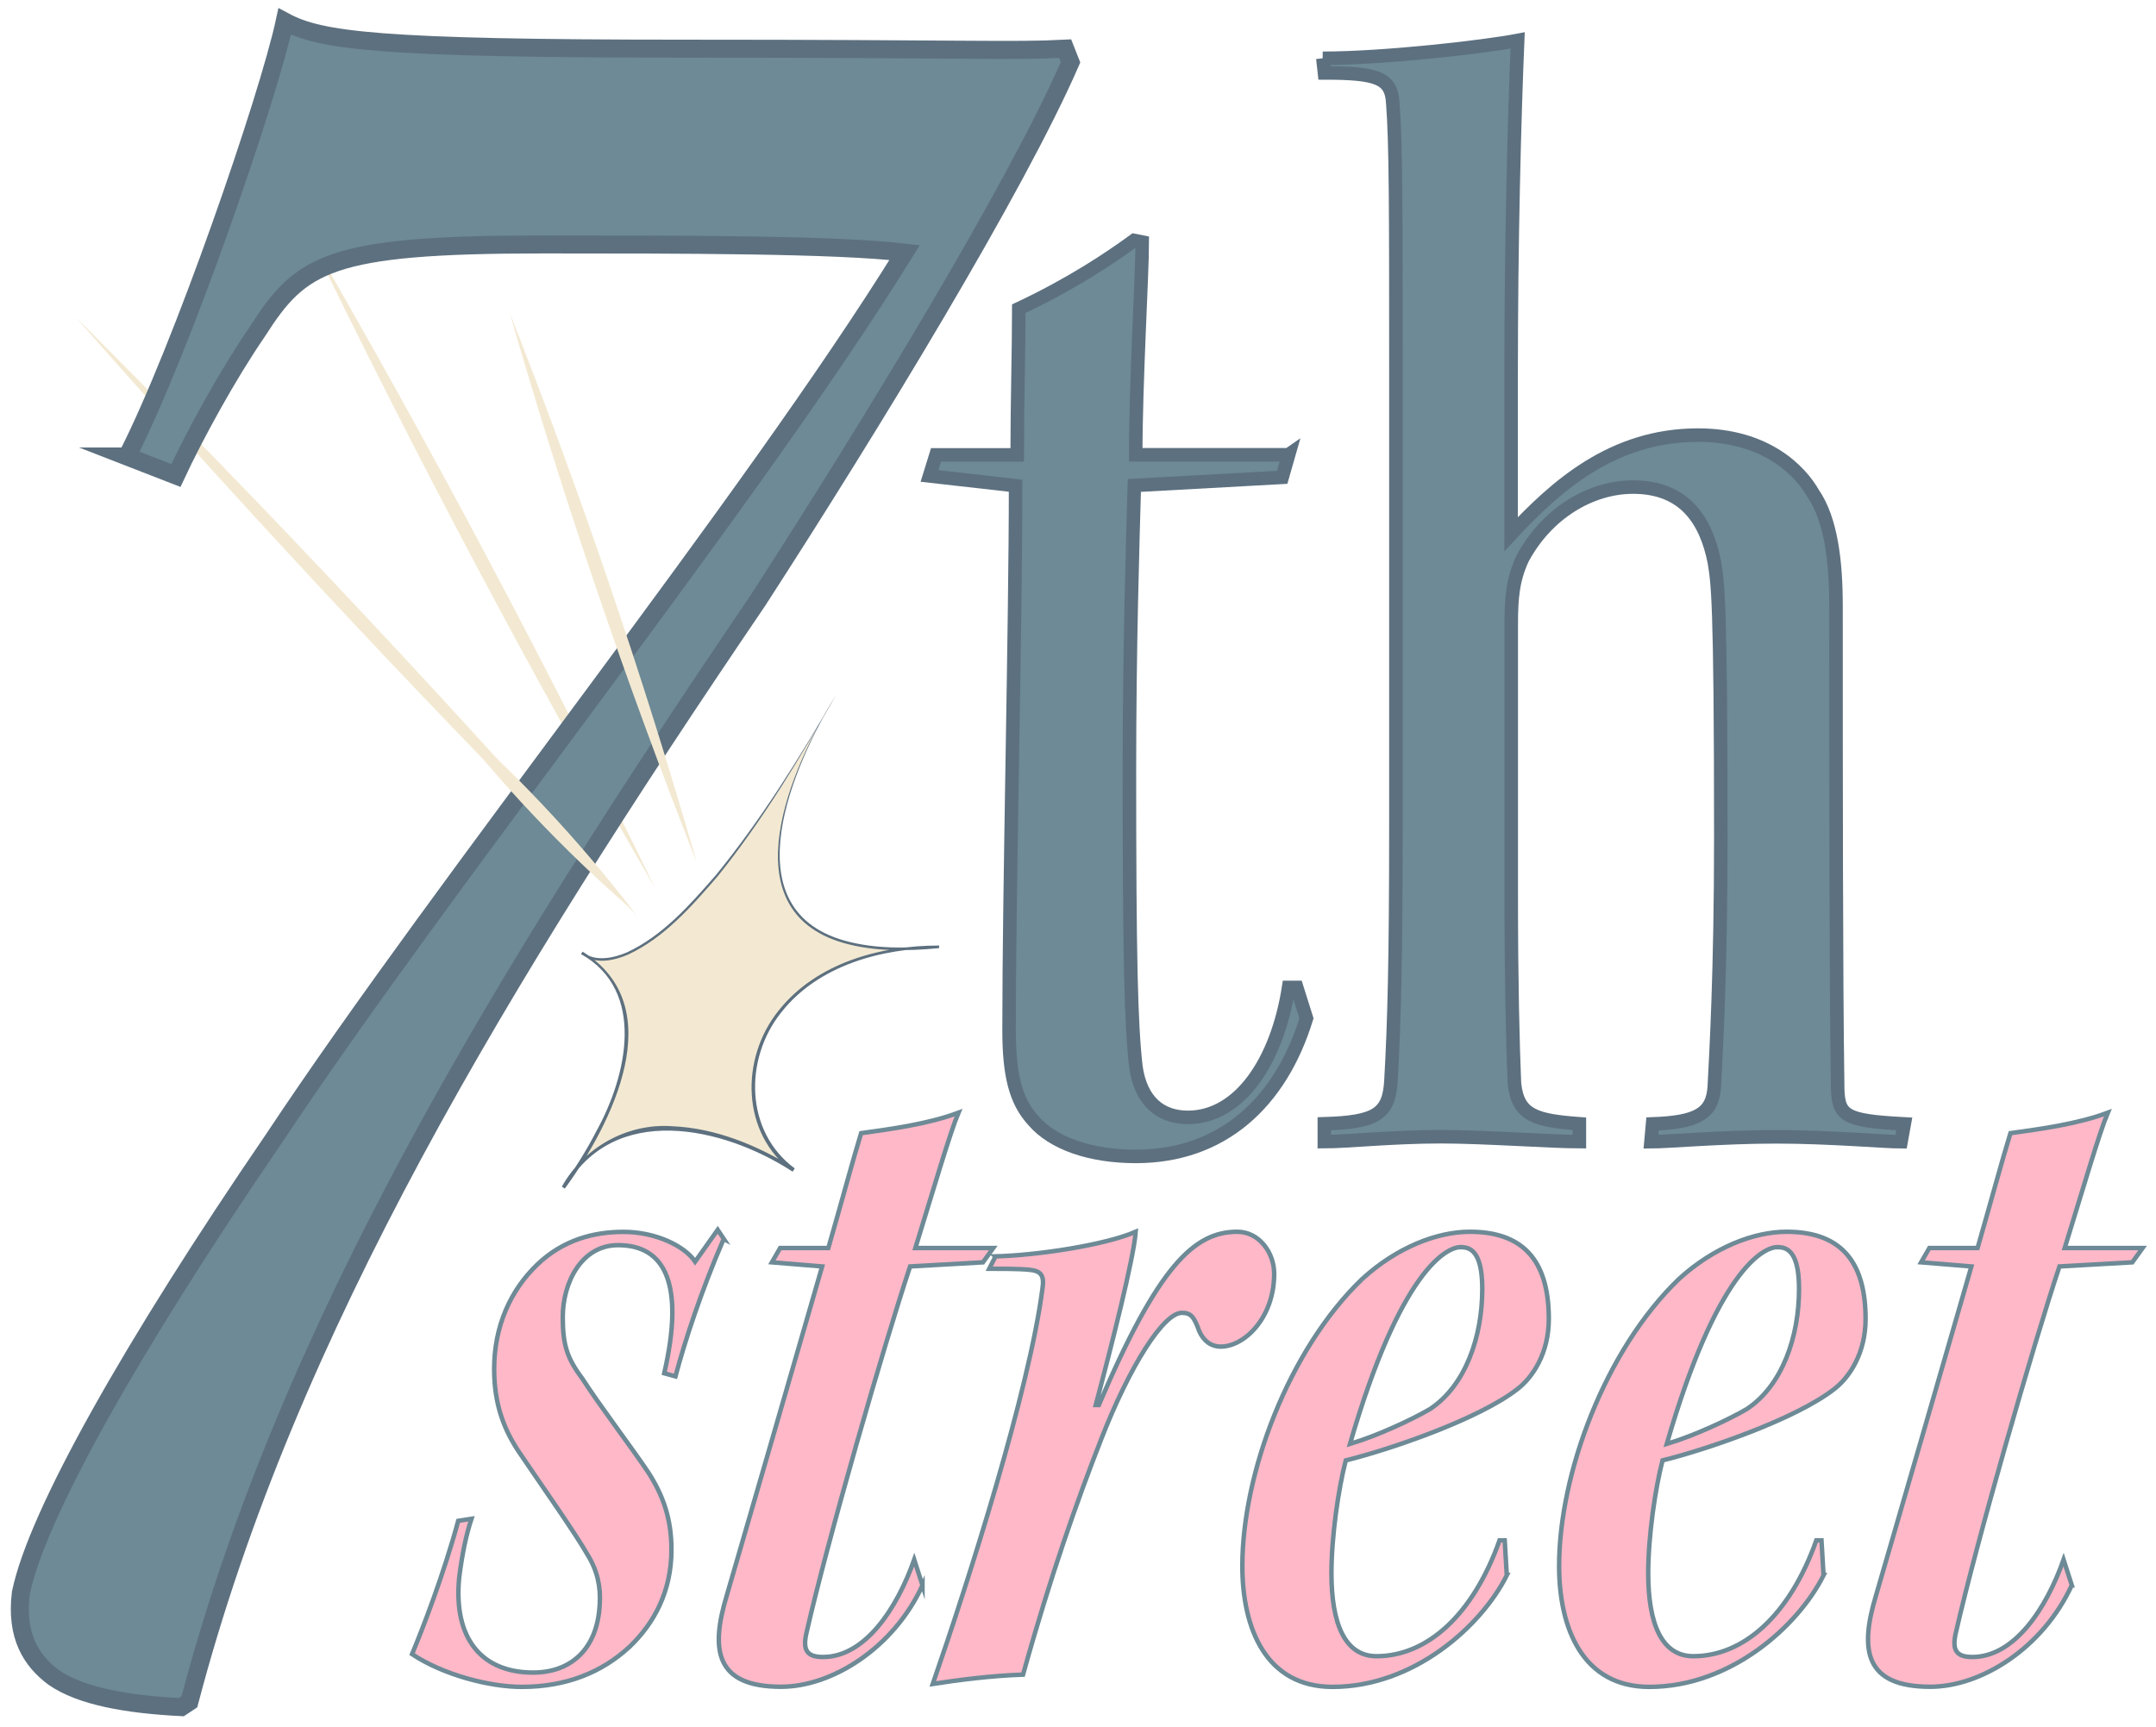 <?xml version="1.0" encoding="UTF-8"?><svg id="Layer_1" xmlns="http://www.w3.org/2000/svg" viewBox="0 0 188.26 150.81"><defs><style>.cls-1{fill:#ffb8c8;stroke:#6d8a96;stroke-width:.39px;}.cls-1,.cls-2,.cls-3{stroke-miterlimit:10;}.cls-4{fill:#5d707f;}.cls-4,.cls-5,.cls-6{stroke-width:0px;}.cls-2{stroke-width:1.57px;}.cls-2,.cls-5,.cls-3{fill:#6d8a96;}.cls-2,.cls-3{stroke:#5d707f;}.cls-3{stroke-width:1.18px;}.cls-6{fill:#f3e9d2;}</style></defs><line class="cls-5" x1="26.97" y1="20.59" x2="57.17" y2="77.54"/><path class="cls-6" d="M26.97,20.59c10.72,18.53,20.88,37.67,30.21,56.94-10.73-18.53-20.88-37.67-30.21-56.94h0Z"/><line class="cls-5" x1="55.68" y1="80.01" x2="6.6" y2="27.69"/><path class="cls-6" d="M55.68,80.01C38.81,63.18,22.31,45.61,6.6,27.69c16.87,16.83,33.36,34.41,49.08,52.32h0Z"/><path class="cls-1" d="M63.19,108.21c-1.97,4.57-3.4,8.95-4.21,12l-.98-.27c1.79-7.79.09-11.19-4.03-11.19-3.22,0-4.83,3.31-4.83,6.27,0,2.42.36,3.58,1.7,5.37,1.43,2.24,4.48,6.27,5.73,8.15,1.34,2.06,2.06,4.12,2.06,6.8,0,3.67-1.52,6.45-3.67,8.5-2.42,2.24-5.55,3.49-9.4,3.49-2.86,0-6.89-1.07-9.58-2.86.9-2.15,2.77-6.98,4.03-11.64l1.16-.18c-.45,1.34-.81,3.04-1.07,5.1-.54,5.37,1.97,8.33,6.45,8.33,3.31,0,5.64-2.06,5.82-6,.09-1.43-.18-2.87-1.07-4.3-1.07-1.88-3.85-5.82-5.91-8.86-1.34-1.97-2.24-4.21-2.24-7.34,0-3.76,1.43-6.89,3.76-9.13,2.24-2.15,4.92-2.86,7.52-2.86,2.86,0,5.37,1.25,6.27,2.6l1.97-2.78.54.81Z"/><path class="cls-1" d="M80.55,138.46c-2.51,5.46-7.88,8.86-12.35,8.86-5.73,0-6.18-3.22-4.74-7.97,2.42-8.33,6.09-20.95,8.33-28.74l-4.39-.36.72-1.25h4.21c1.16-4.03,2.15-7.7,2.86-10.03,2.6-.36,5.91-.81,8.5-1.79-.72,1.7-2.24,6.89-3.76,11.82h6.8l-.9,1.25-6.36.36c-2.24,6.71-7.25,24.08-9.04,31.96-.36,1.52,0,2.15,1.43,2.15,3.67,0,6.45-4.21,7.97-8.5l.72,2.24Z"/><path class="cls-1" d="M86.91,109.73c3.67-.09,9.58-.99,12.26-2.15-.18,2.33-2.06,9.76-3.49,15.13h.27c5.19-12.17,8.33-15.13,12.09-15.13,1.88,0,3.22,1.79,3.22,3.67,0,3.85-2.6,6.36-4.66,6.36-.9,0-1.52-.54-1.88-1.34-.45-1.25-.72-1.61-1.52-1.61-1.61,0-4.57,4.66-7.07,11.1-2.06,5.28-4.39,11.82-6.8,20.5-2.69.09-5.55.45-7.88.81,3.13-9.04,8.42-25.6,9.58-34.56.18-1.16-.18-1.52-1.16-1.61-.81-.09-2.69-.09-3.49-.09l.54-1.07Z"/><path class="cls-1" d="M131.58,137.57c-2.24,4.48-8.15,9.76-15.22,9.76-5.82,0-7.88-5.1-7.88-10.56,0-8.06,4.03-18.89,10.47-25.07,3.04-2.77,6.54-4.12,9.4-4.12,5.1,0,6.89,3.04,6.89,7.61,0,3.04-1.43,5.1-2.69,6.09-3.4,2.69-11.37,5.37-15.04,6.27-.63,2.42-1.25,6.62-1.25,9.85,0,4.39,1.16,7.25,3.94,7.25,4.39,0,8.42-3.58,10.74-10.12h.45l.18,3.04ZM127.55,108.92c-1.25,0-5.28,2.06-9.67,17.19,2.42-.72,5.46-2.15,6.98-3.04,3.13-2.06,4.57-6.36,4.57-10.47,0-2.42-.54-3.67-1.79-3.67h-.09Z"/><path class="cls-1" d="M159.24,137.57c-2.24,4.48-8.15,9.76-15.22,9.76-5.82,0-7.88-5.1-7.88-10.56,0-8.06,4.03-18.89,10.47-25.07,3.04-2.77,6.54-4.12,9.4-4.12,5.1,0,6.89,3.04,6.89,7.61,0,3.04-1.43,5.1-2.69,6.09-3.4,2.69-11.37,5.37-15.04,6.27-.63,2.42-1.25,6.62-1.25,9.85,0,4.39,1.16,7.25,3.94,7.25,4.39,0,8.42-3.58,10.74-10.12h.45l.18,3.04ZM155.21,108.92c-1.25,0-5.28,2.06-9.67,17.19,2.42-.72,5.46-2.15,6.98-3.04,3.13-2.06,4.57-6.36,4.57-10.47,0-2.42-.54-3.67-1.79-3.67h-.09Z"/><path class="cls-1" d="M180.9,138.46c-2.51,5.46-7.88,8.86-12.35,8.86-5.73,0-6.18-3.22-4.74-7.97,2.42-8.33,6.09-20.95,8.33-28.74l-4.39-.36.72-1.25h4.21c1.16-4.03,2.15-7.7,2.87-10.03,2.6-.36,5.91-.81,8.5-1.79-.72,1.7-2.24,6.89-3.76,11.82h6.8l-.9,1.25-6.36.36c-2.24,6.71-7.25,24.08-9.04,31.96-.36,1.52,0,2.15,1.43,2.15,3.67,0,6.45-4.21,7.97-8.5l.72,2.24Z"/><path class="cls-2" d="M11.09,39.87C15.84,30.61,23.43,8.53,24.86,1.88c3.09,1.66,8.07,2.37,34.91,2.37,24.46,0,28.73.24,33.24,0l.47,1.19c-4.75,10.92-17.33,31.58-27.31,47.02-22.56,33.24-41.08,63.64-49.63,96.17l-.71.47c-4.75-.24-8.79-.95-11.16-2.61-1.9-1.42-3.32-3.56-2.85-7.36,1.42-6.89,9.74-21.61,22.08-39.66,14.96-22.56,41.56-55.56,55.09-77.41-5.94-.71-19.47-.71-31.58-.71-18.76,0-21.13,1.66-24.93,7.6-2.61,3.8-5.46,9.02-7.12,12.58l-4.27-1.66Z"/><path class="cls-3" d="M112.53,39.7l-.57,1.99-12.91.71c-.14,4.97-.43,14.04-.43,24.97,0,16.17.14,22.13.57,25.82.43,2.98,2.13,4.4,4.54,4.4,4.54,0,7.8-4.97,8.79-11.35h.71l.85,2.7c-2.27,7.38-7.38,12.06-14.9,12.06-3.97,0-7.23-1.13-8.94-3.12-1.56-1.7-2.13-3.97-2.13-7.94,0-12.48.57-35.04.57-47.52l-7.52-.85.57-1.84h7.09c0-4.54.14-9.22.14-12.77,4.54-2.13,7.94-4.4,10.07-5.96l.71.14c0,2.84-.57,12.2-.57,18.58h13.33Z"/><path class="cls-3" d="M115.5,5.09c5.39,0,14.04-.99,17.02-1.56-.28,6.67-.57,17.45-.57,29.22v13.9c3.83-4.11,8.8-8.65,16.31-8.65,5.96,0,8.94,3.12,10.07,5.11,1.56,2.27,1.99,5.96,1.99,9.79,0,14.47,0,32.63.14,41.71,0,2.84.42,3.26,5.82,3.55l-.28,1.56c-1.42,0-6.24-.43-10.92-.43s-9.5.43-10.92.43l.14-1.56c3.83-.14,5.25-.85,5.39-3.26.14-2.7.57-9.93.57-21.71,0-21.28-.28-22.27-.57-24.12-.71-3.55-2.55-6.53-7.09-6.53-3.69,0-7.52,2.27-9.65,6.24-.85,1.84-.99,3.4-.99,5.82v23.83c0,7.23.14,12.91.28,16.17.28,2.84,1.84,3.26,5.67,3.55v1.56c-2.41,0-8.37-.43-12.06-.43-4.26,0-8.23.43-10.21.43v-1.56c4.54-.14,5.67-.85,5.82-3.83.28-4.96.43-10.35.43-22.27v-39.58c0-14.19,0-20-.28-23.55-.14-2.13-1.42-2.55-5.96-2.55l-.14-1.28Z"/><path class="cls-6" d="M72.95,60.79s-15.79,24.4,9.05,21.89c0,0-12.27-.49-15.62,8.8-2.5,6.92,2.93,10.7,2.93,10.7,0,0-13.7-9.2-20.11,1.53,0,0,11.32-14.66,1.62-20.5,0,0,5.91,6.31,22.13-22.42Z"/><path class="cls-4" d="M72.95,60.79c-3.66,6.01-9.18,18.5.75,21.35,2.68.76,5.53.7,8.29.43v.23c-5.02.01-10.55,1.52-13.77,5.62-3.25,4.05-3.19,10.41,1.18,13.63,0,0-.19.28-.19.28-6.07-3.95-15.66-6.09-19.89,1.47,0,0-.26-.17-.26-.17,1.15-1.54,2.17-3.19,3.05-4.9,2.62-4.76,4.33-12.19-1.37-15.4,0,0,.14-.18.14-.18,1.07.87,2.66.54,3.84.04,3.15-1.45,5.55-4.19,7.79-6.76,3.97-4.86,7.27-10.2,10.42-15.62h0ZM72.95,60.79c-3.09,5.42-6.35,10.85-10.28,15.74-2.25,2.61-4.66,5.37-7.84,6.85-1.28.54-2.9.89-4.09-.08,0,0,.14-.18.14-.18,7.75,4.8,2.53,15.08-1.56,20.69,0,0-.26-.17-.26-.17,1.9-3.41,5.69-5.55,9.6-5.28,3.85.16,7.5,1.68,10.74,3.69,0,0-.19.28-.19.28-4.52-3.34-4.58-9.9-1.22-14.07,3.31-4.17,8.88-5.68,14.01-5.68,0,0,0,.23,0,.23-2.78.26-5.65.32-8.37-.46-10.08-2.92-4.49-15.48-.69-21.54h0Z"/><line class="cls-5" x1="60.84" y1="75.32" x2="44.52" y2="27.36"/><path class="cls-6" d="M60.84,75.32c-6.17-15.66-11.67-31.79-16.32-47.96,6.18,15.66,11.66,31.79,16.32,47.96h0Z"/><line class="cls-5" x1="55.28" y1="79.54" x2="38.61" y2="61.89"/><path class="cls-6" d="M55.28,79.54c-6.14-5.33-11.7-11.21-16.66-17.65,6.14,5.32,11.7,11.22,16.66,17.65h0Z"/></svg>